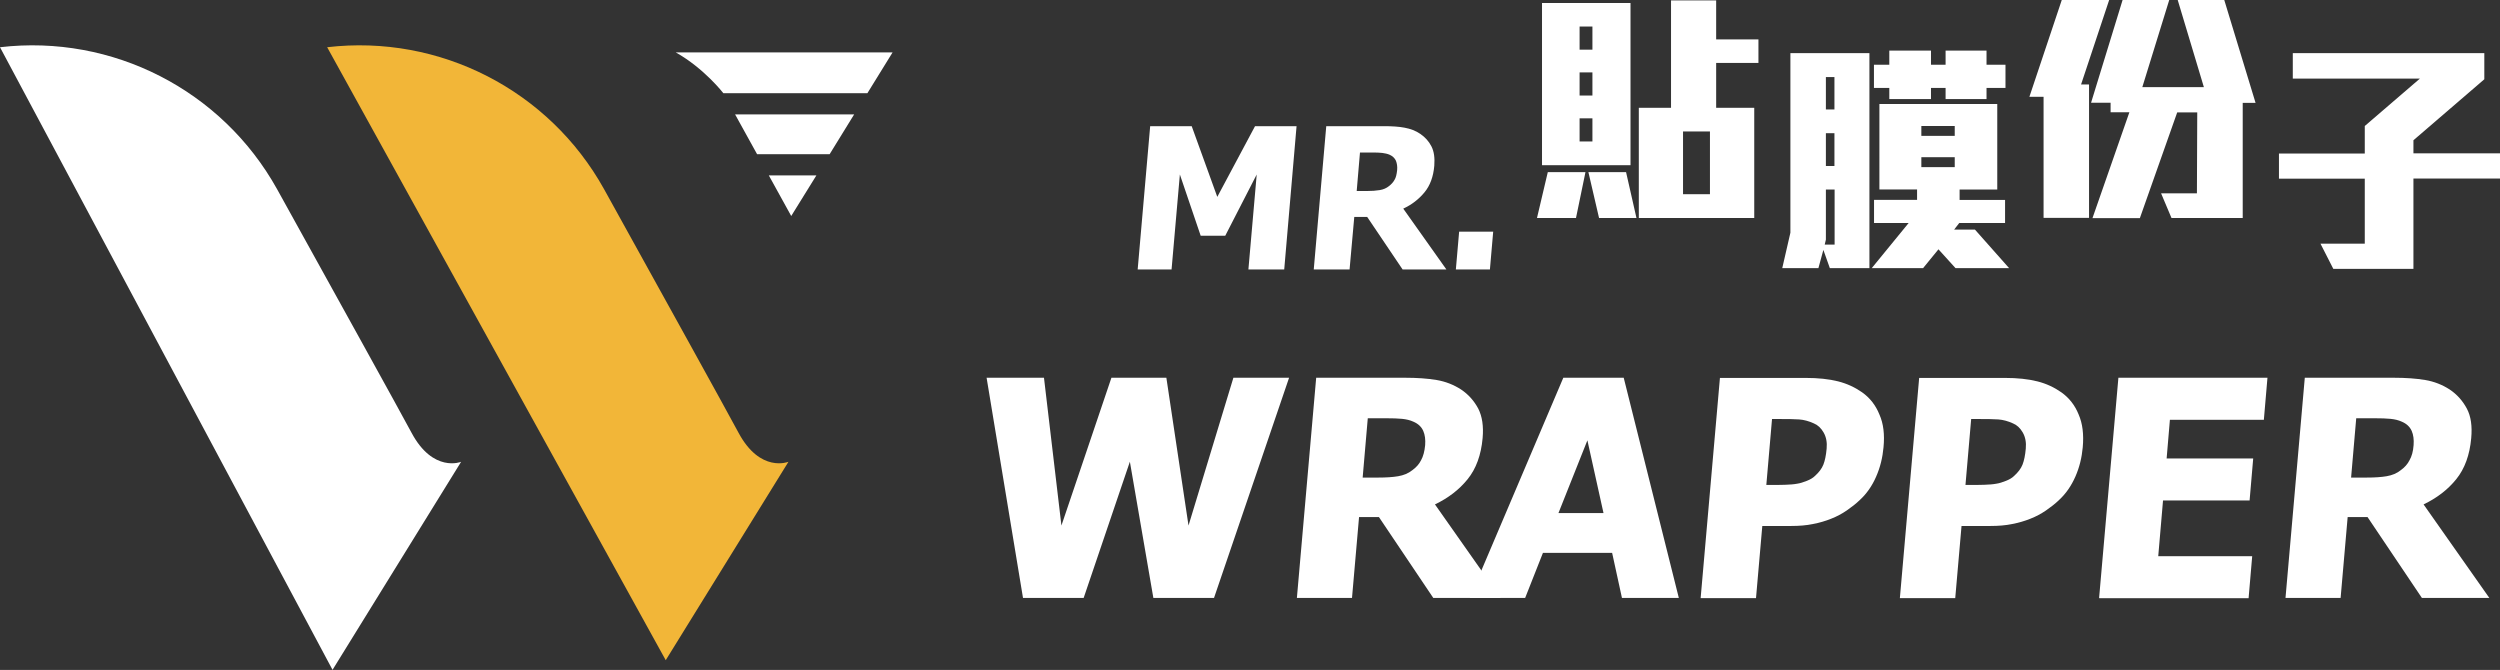 <?xml version="1.0" encoding="utf-8"?>
<!-- Generator: Adobe Illustrator 25.4.1, SVG Export Plug-In . SVG Version: 6.00 Build 0)  -->
<svg version="1.1" id="Layer_1" xmlns="http://www.w3.org/2000/svg" xmlns:xlink="http://www.w3.org/1999/xlink" x="0px" y="0px"
	 viewBox="0 0 298.02 79.86" style="enable-background:new 0 0 298.02 79.86;" xml:space="preserve">
<rect x="0" y="0" width="298.02" height="79.86" fill="#333333" stroke="none"/>
<style type="text/css">
	.st0{fill:#FFFFFF;}
	.st1{fill:#F2B638;}
</style>
<g>
	<g>
		<g>
			<g>
				<path class="st0" d="M49.06,51.59c-1.4-2.62-9.19-16.69-16.03-29.04C26.47,10.75,13.42,4.06,0,5.63l0,0l39.64,74.22l15.33-24.8
					C54.97,55.06,51.63,56.4,49.06,51.59z"/>
				<path class="st1" d="M88.04,51.59c-1.4-2.62-9.19-16.69-16.03-29.04C65.46,10.75,52.42,4.06,39,5.63l40.36,73.07l14.63-23.65
					C93.96,55.06,90.62,56.4,88.04,51.59z"/>
			</g>
			<path class="st0" d="M80.56,6.25c3.39,1.9,5.67,4.86,5.67,4.86h17.17l3-4.86H80.56z"/>
			<polygon class="st0" points="94.32,25.75 97.32,20.91 91.65,20.91 			"/>
			<polygon class="st0" points="90.25,18.38 98.9,18.38 101.82,13.64 87.63,13.64 			"/>
		</g>
		<g>
			<path class="st0" d="M153.09,32.12h-4.27l0.99-11.32l-3.75,7.3h-2.93l-2.48-7.3l-0.99,11.32h-4.04l1.49-17.08h4.95l3.05,8.43
				l4.5-8.43h4.95L153.09,32.12z"/>
			<path class="st0" d="M172.42,32.12h-5.22l-4.22-6.26h-1.54l-0.56,6.26h-4.27l1.49-17.08h6.87c0.95,0,1.78,0.05,2.46,0.18
				c0.7,0.13,1.33,0.36,1.88,0.74c0.57,0.39,1.02,0.88,1.33,1.49s0.41,1.36,0.34,2.3c-0.11,1.31-0.5,2.37-1.17,3.18
				s-1.51,1.47-2.53,1.94L172.42,32.12z M166.55,20.28c0.04-0.43-0.02-0.79-0.14-1.11c-0.14-0.31-0.39-0.56-0.75-0.72
				c-0.25-0.11-0.56-0.18-0.88-0.22c-0.32-0.04-0.74-0.05-1.22-0.05h-1.44l-0.39,4.59h1.22c0.59,0,1.11-0.04,1.53-0.11
				c0.43-0.07,0.79-0.23,1.09-0.47c0.29-0.22,0.52-0.47,0.68-0.77C166.41,21.16,166.5,20.76,166.55,20.28z"/>
			<path class="st0" d="M177.61,32.12h-4.06l0.39-4.5H178L177.61,32.12z"/>
			<path class="st0" d="M153.67,45.03l-8.95,26.25h-7.23l-2.8-16.24l-5.51,16.24h-7.23l-4.34-26.25h6.84l2.08,17.62l5.96-17.62h6.55
				l2.64,17.62l5.35-17.62H153.67z"/>
			<path class="st0" d="M178.9,71.28h-8.04l-6.48-9.64h-2.37l-0.84,9.64h-6.57l2.3-26.25h10.57c1.45,0,2.73,0.09,3.79,0.27
				c1.06,0.18,2.03,0.56,2.91,1.13c0.88,0.59,1.56,1.36,2.05,2.28c0.47,0.92,0.65,2.1,0.52,3.52c-0.18,2.01-0.77,3.64-1.79,4.9
				c-1.02,1.26-2.31,2.24-3.89,3L178.9,71.28z M169.89,53.06c0.05-0.66-0.02-1.22-0.23-1.7c-0.22-0.48-0.59-0.84-1.17-1.09
				c-0.39-0.18-0.84-0.29-1.35-0.34c-0.5-0.05-1.13-0.07-1.88-0.07h-2.21l-0.61,7.07h1.88c0.92,0,1.7-0.05,2.35-0.16
				c0.65-0.11,1.22-0.34,1.69-0.72c0.45-0.32,0.81-0.72,1.04-1.18C169.66,54.41,169.82,53.8,169.89,53.06z"/>
			<path class="st0" d="M175.2,71.28l11.16-26.25h7.2l6.57,26.25h-6.78l-1.17-5.37h-8.25l-2.12,5.37H175.2z M191.15,61.16
				l-1.92-8.67l-3.45,8.67H191.15z"/>
			<path class="st0" d="M224.53,53.32c-0.11,1.22-0.39,2.39-0.88,3.5c-0.48,1.11-1.13,2.03-1.92,2.76
				c-0.48,0.47-1.02,0.88-1.58,1.27c-0.57,0.39-1.18,0.72-1.87,0.99c-0.66,0.27-1.4,0.48-2.17,0.63c-0.77,0.16-1.63,0.23-2.57,0.23
				h-3.46l-0.75,8.6h-6.6l2.3-26.25h10.19c1.53,0,2.82,0.14,3.89,0.41s2.03,0.72,2.87,1.31c0.93,0.66,1.62,1.54,2.06,2.64
				C224.52,50.48,224.68,51.79,224.53,53.32z M217.75,53.48c0.07-0.74-0.05-1.38-0.36-1.92c-0.31-0.54-0.7-0.9-1.17-1.09
				c-0.59-0.27-1.18-0.43-1.74-0.47c-0.57-0.04-1.35-0.05-2.31-0.05h-0.93l-0.68,7.86h0.47c0.63,0,1.22,0,1.76-0.02
				c0.56-0.02,1.04-0.05,1.45-0.13c0.36-0.05,0.74-0.18,1.15-0.34c0.41-0.16,0.74-0.36,0.95-0.57c0.48-0.43,0.83-0.88,1.02-1.36
				C217.55,54.91,217.68,54.27,217.75,53.48z"/>
			<path class="st0" d="M248.28,53.32c-0.11,1.22-0.39,2.39-0.88,3.5s-1.13,2.03-1.92,2.76c-0.48,0.47-1.02,0.88-1.58,1.27
				c-0.57,0.39-1.18,0.72-1.87,0.99c-0.66,0.27-1.4,0.48-2.17,0.63c-0.77,0.16-1.63,0.23-2.57,0.23h-3.46l-0.75,8.6h-6.6l2.3-26.25
				h10.19c1.53,0,2.82,0.14,3.89,0.41c1.08,0.27,2.03,0.72,2.87,1.31c0.93,0.66,1.62,1.54,2.06,2.64
				C248.26,50.48,248.42,51.79,248.28,53.32z M241.49,53.48c0.07-0.74-0.05-1.38-0.36-1.92c-0.31-0.54-0.7-0.9-1.17-1.09
				c-0.59-0.27-1.18-0.43-1.74-0.47c-0.57-0.04-1.35-0.05-2.31-0.05h-0.93l-0.68,7.86h0.47c0.63,0,1.22,0,1.76-0.02
				c0.56-0.02,1.04-0.05,1.45-0.13c0.36-0.05,0.74-0.18,1.15-0.34c0.41-0.16,0.74-0.36,0.95-0.57c0.48-0.43,0.83-0.88,1.02-1.36
				C241.29,54.91,241.42,54.27,241.49,53.48z"/>
			<path class="st0" d="M250.23,71.28l2.3-26.25h17.77l-0.43,5.01h-11.2l-0.39,4.61h10.32l-0.43,5.01h-10.32l-0.57,6.64h11.2
				l-0.43,5.01h-17.8V71.28z"/>
			<path class="st0" d="M296.75,71.28h-8.04l-6.48-9.64h-2.37l-0.84,9.64h-6.57l2.3-26.25h10.57c1.45,0,2.73,0.09,3.79,0.27
				s2.03,0.56,2.91,1.13c0.88,0.59,1.56,1.36,2.05,2.28s0.65,2.1,0.52,3.52c-0.18,2.01-0.77,3.64-1.79,4.9
				c-1.02,1.26-2.31,2.24-3.89,3L296.75,71.28z M287.72,53.06c0.05-0.66-0.02-1.22-0.23-1.7c-0.22-0.48-0.59-0.84-1.17-1.09
				c-0.39-0.18-0.84-0.29-1.35-0.34c-0.5-0.05-1.13-0.07-1.88-0.07h-2.21l-0.61,7.07h1.88c0.92,0,1.7-0.05,2.35-0.16
				c0.65-0.11,1.22-0.34,1.69-0.72c0.45-0.32,0.81-0.72,1.04-1.18C287.5,54.41,287.67,53.8,287.72,53.06z"/>
		</g>
	</g>
	<g>
		<path class="st0" d="M187.87,25.99h-4.65l1.29-5.47H189L187.87,25.99z M183.82,19.67V0.36h10.55v19.33h-10.55V19.67z M189.83,3.16
			h-1.53v2.76h1.53V3.16z M189.83,8.63h-1.53v2.76h1.53V8.63z M189.83,14.11h-1.53v2.75h1.53V14.11z M190.62,25.99l-1.27-5.47h4.49
			l1.24,5.47H190.62z M204.58,7.52v5.33h4.54v13.14h-13.76V12.85h3.84V0.05h5.38V4.7h5.04v2.8h-5.04V7.52z M203.84,15.67h-3.21v7.48
			h3.21V15.67z"/>
		<path class="st0" d="M218.13,31.96l-0.77-2.17l-0.59,2.17h-4.31l0.97-4.22V6.33h9.42v25.63H218.13z M218.68,22.59h-1.02v5.98
			l-0.14,0.59h1.18v-6.57H218.68z M218.68,9.19h-1.02v3.86h1.02V9.19z M218.68,15.88h-1.02v3.91h1.02V15.88z M233.11,31.96
			l-2.03-2.24l-1.83,2.24h-6.12l4.4-5.38h-4.13v-2.75h5.13v-1.24h-4.49V12.4h14.05v10.19h-4.49v1.24h5.42v2.75h-5.46l-0.61,0.79
			h2.48l4.07,4.59H233.11z M236.81,10.48v1.33h-4.88v-1.33h-1.74v1.33h-4.97v-1.33h-1.83V7.72h1.83V6.03h4.97v1.69h1.74V6.03h4.88
			v1.69h2.26v2.76H236.81z M233.02,15.02h-3.98v1.18h3.98V15.02z M233.02,18.74h-3.98v1.18h3.98V18.74z"/>
		<path class="st0" d="M248.08,10.07h0.95v15.9h-5.42V11.54h-1.69L245.78,0h5.65L248.08,10.07z M267.35,12.26v13.73h-8.49
			l-1.24-2.94h4.27l0.04-9.65h-2.39L255.09,26h-5.65l4.4-12.62h-2.24v-1.13h-2.33L253.03,0h5.56l-3.21,10.39h7.34L259.6,0h5.55
			l3.73,12.26H267.35z"/>
		<path class="st0" d="M287.7,21.3v10.75h-9.55l-1.53-3h5.28V21.3h-10.23v-3h10.23v-3.28l6.57-5.65h-15.15V6.33h22.83v3.12
			l-8.45,7.27v1.56h10.32v3H287.7V21.3z"/>
	</g>
</g>
</svg>
